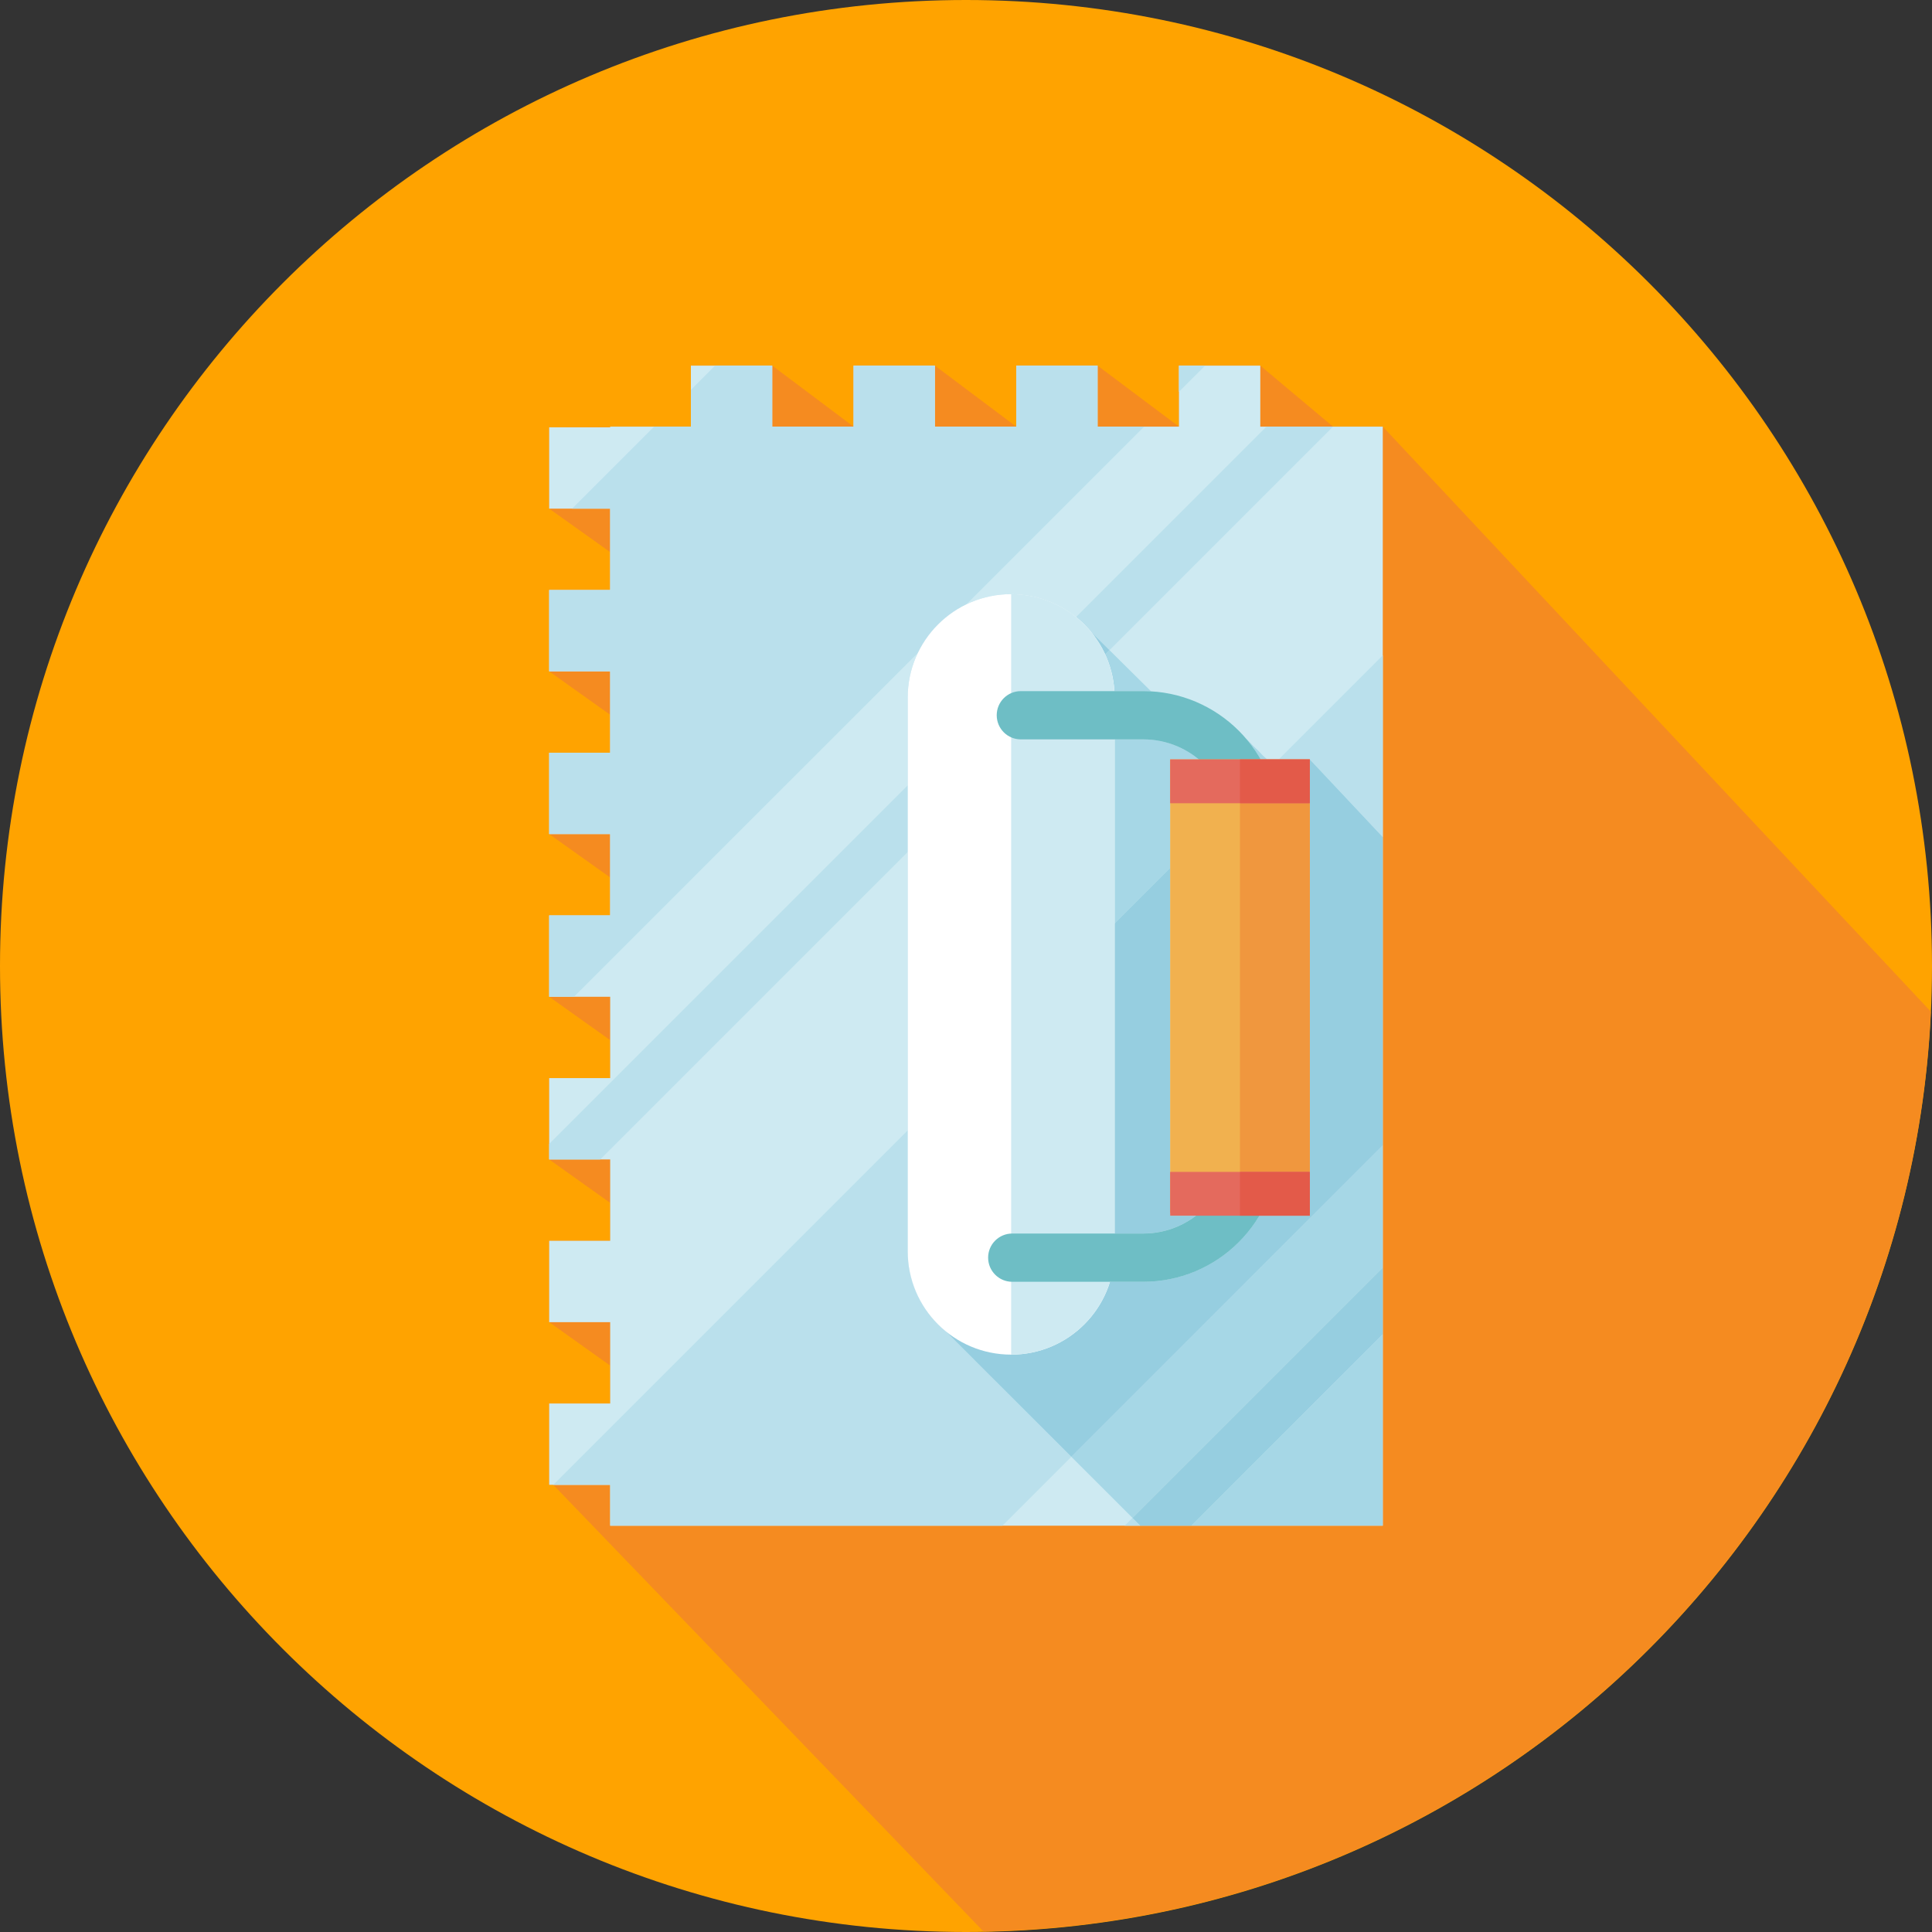 <svg width="40" height="40" viewBox="0 0 40 40" fill="none" xmlns="http://www.w3.org/2000/svg">
<rect x="0" y="0" width="40" height="40" fill="#333333" stroke="none"/>
<path d="M20 40C31.046 40 40 31.046 40 20C40 8.954 31.046 0 20 0C8.954 0 0 8.954 0 20C0 31.046 8.954 40 20 40Z" fill="#FFA300"/>
<path d="M28.629 8.833H27.599L26.093 7.57H24.951H24.409V8.113V8.833L22.724 7.57H21.04V8.833L19.356 7.57H17.672V8.833L15.988 7.57H14.806H14.304V8.833L11.37 8.847V10.531L12.633 11.431V12.215H11.37V13.899L12.633 14.799V15.584H11.37V17.268L12.633 18.167V18.952H11.37V20.636L12.633 21.535V22.321H11.37V23.682V24.005L12.633 24.904V25.689H11.37V27.373L12.633 28.273V29.057H11.37V30.741H11.454L20.363 39.99C30.924 39.801 39.487 31.43 39.975 20.944L28.629 8.833Z" fill="#F58B20"/>
<path d="M26.093 8.833V7.57H24.409V8.833H22.724V7.57H21.04V8.833H19.356V7.57H17.672V8.833H15.988V7.57H14.304V8.833H12.633V8.847H11.37V10.531H12.633V12.215H11.37V13.9H12.633V15.584H11.37V17.268H12.633V18.952H11.37V20.637H12.633V22.321H11.37V24.005H12.633V25.689H11.37V27.374H12.633V29.058H11.37V30.742H12.633V31.588H28.629V8.833H26.093Z" fill="#CEEAF2"/>
<path d="M15.988 7.57V8.833H17.672H15.988V7.57ZM19.357 7.57V8.833H21.041H19.357V7.57Z" fill="#BF5044"/>
<path d="M22.724 7.57H21.04V8.833H19.356V7.57H17.672V8.833H15.988V7.57H14.806L14.304 8.072V8.833H13.543L11.845 10.531H12.633V12.215H11.37V13.899H12.633V15.584H11.37V17.268H12.633V18.952H11.37V20.636H11.885L19.002 13.52C19.213 13.078 19.571 12.72 20.012 12.509L23.689 8.832H22.725V7.57H22.724Z" fill="#BAE0EC"/>
<path d="M18.793 16.26L11.37 23.683V24.005H12.427L18.793 17.64V16.26ZM27.599 8.833H26.22L22.277 12.776C22.372 12.856 22.459 12.945 22.541 13.039C22.567 13.062 22.751 13.242 22.971 13.461L27.599 8.833Z" fill="#BAE0EC"/>
<path d="M24.952 7.57H24.408V8.113L24.952 7.57Z" fill="#BAE0EC"/>
<path d="M18.794 23.403L11.455 30.742H12.634V31.588H20.755L22.181 30.162C21.02 29.003 19.569 27.553 19.531 27.509C19.082 27.117 18.793 26.547 18.793 25.904V23.403H18.794ZM28.63 13.567L26.475 15.722H27.118L28.63 17.331V13.567Z" fill="#BAE0EC"/>
<path d="M23.448 31.426L23.286 31.588H24.667H23.61C23.608 31.586 23.55 31.527 23.448 31.426Z" fill="#BAE0EC"/>
<path d="M21.125 15.308L18.793 17.64V23.404L24.227 17.97V15.722H24.817C24.506 15.463 24.105 15.307 23.669 15.307H21.134H21.125V15.308ZM22.971 13.461L22.123 14.309H23.669C23.724 14.309 23.778 14.311 23.832 14.313C23.768 14.252 23.323 13.808 22.971 13.461ZM20.935 12.301C20.604 12.301 20.291 12.376 20.012 12.509L19.001 13.52C18.868 13.8 18.793 14.113 18.793 14.443V16.259L22.277 12.776C22.231 12.737 22.183 12.701 22.133 12.667C21.791 12.436 21.378 12.301 20.935 12.301Z" fill="#A6D7E6"/>
<path d="M28.629 27.623L24.665 31.587H28.629V27.623ZM28.629 23.713L22.181 30.161C22.726 30.706 23.207 31.186 23.447 31.426L28.629 26.244V23.713H28.629Z" fill="#A6D7E6"/>
<path d="M20.013 12.509C19.571 12.721 19.212 13.079 19.001 13.52L20.013 12.509Z" fill="#96CEE0"/>
<path d="M22.277 12.776L18.793 16.26V17.64L21.125 15.308C20.853 15.303 20.635 15.081 20.635 14.808C20.635 14.532 20.859 14.309 21.134 14.309H22.123L22.971 13.461C22.751 13.242 22.567 13.062 22.541 13.039C22.459 12.945 22.372 12.856 22.277 12.776Z" fill="#96CEE0"/>
<path d="M27.117 15.722V16.629V24.262V25.17H26.073C25.584 25.988 24.689 26.537 23.669 26.537H20.956C20.681 26.537 20.457 26.314 20.457 26.038C20.457 25.762 20.681 25.538 20.956 25.538H23.669C24.079 25.538 24.457 25.401 24.759 25.17H24.227V25.111V17.969L18.793 23.403V25.903C18.793 26.546 19.082 27.116 19.53 27.509C19.568 27.552 21.02 29.002 22.181 30.161L28.629 23.713V17.331L27.117 15.722Z" fill="#96CEE0"/>
<path d="M28.629 26.244L23.447 31.426C23.549 31.527 23.607 31.586 23.609 31.588H24.665L28.629 27.623V26.244Z" fill="#96CEE0"/>
<path d="M25.795 15.289C25.91 15.423 26.013 15.568 26.102 15.723H26.236L26.146 15.643C26.082 15.572 26.015 15.505 25.944 15.441C25.896 15.388 25.847 15.338 25.795 15.289Z" fill="#A6D7E6"/>
<path d="M23.077 25.904C23.077 27.087 22.118 28.046 20.935 28.046C19.752 28.046 18.793 27.087 18.793 25.904V14.443C18.793 13.26 19.752 12.301 20.935 12.301C22.118 12.301 23.077 13.26 23.077 14.443V25.904Z" fill="white"/>
<path d="M20.935 12.301V28.046C22.118 28.046 23.076 27.087 23.076 25.904V14.443C23.077 13.26 22.118 12.301 20.935 12.301Z" fill="#CEEAF2"/>
<path d="M23.67 26.538H20.957C20.682 26.538 20.458 26.314 20.458 26.038C20.458 25.762 20.682 25.539 20.957 25.539H23.67C24.663 25.539 25.471 24.731 25.471 23.738V17.108C25.471 16.115 24.663 15.308 23.67 15.308H21.135C20.859 15.308 20.636 15.084 20.636 14.808C20.636 14.532 20.859 14.309 21.135 14.309H23.67C25.213 14.309 26.469 15.564 26.469 17.108V23.738C26.469 25.282 25.214 26.538 23.67 26.538Z" fill="#6EBEC5"/>
<path d="M27.117 25.111H24.227V15.722H27.117V25.111Z" fill="#F1B14F"/>
<path d="M27.119 16.63H25.672V24.263H27.119V16.63Z" fill="#F0973E"/>
<path d="M27.117 16.63H24.227V15.722H27.117V16.63Z" fill="#E46A5D"/>
<path d="M27.117 25.17H24.227V24.263H27.117V25.17Z" fill="#E46A5D"/>
<path d="M27.119 15.722H26.101H25.672V16.63H27.119V15.722Z" fill="#E35A49"/>
<path d="M27.119 24.263H25.672V25.17H27.119V24.263Z" fill="#E35A49"/>
</svg>

